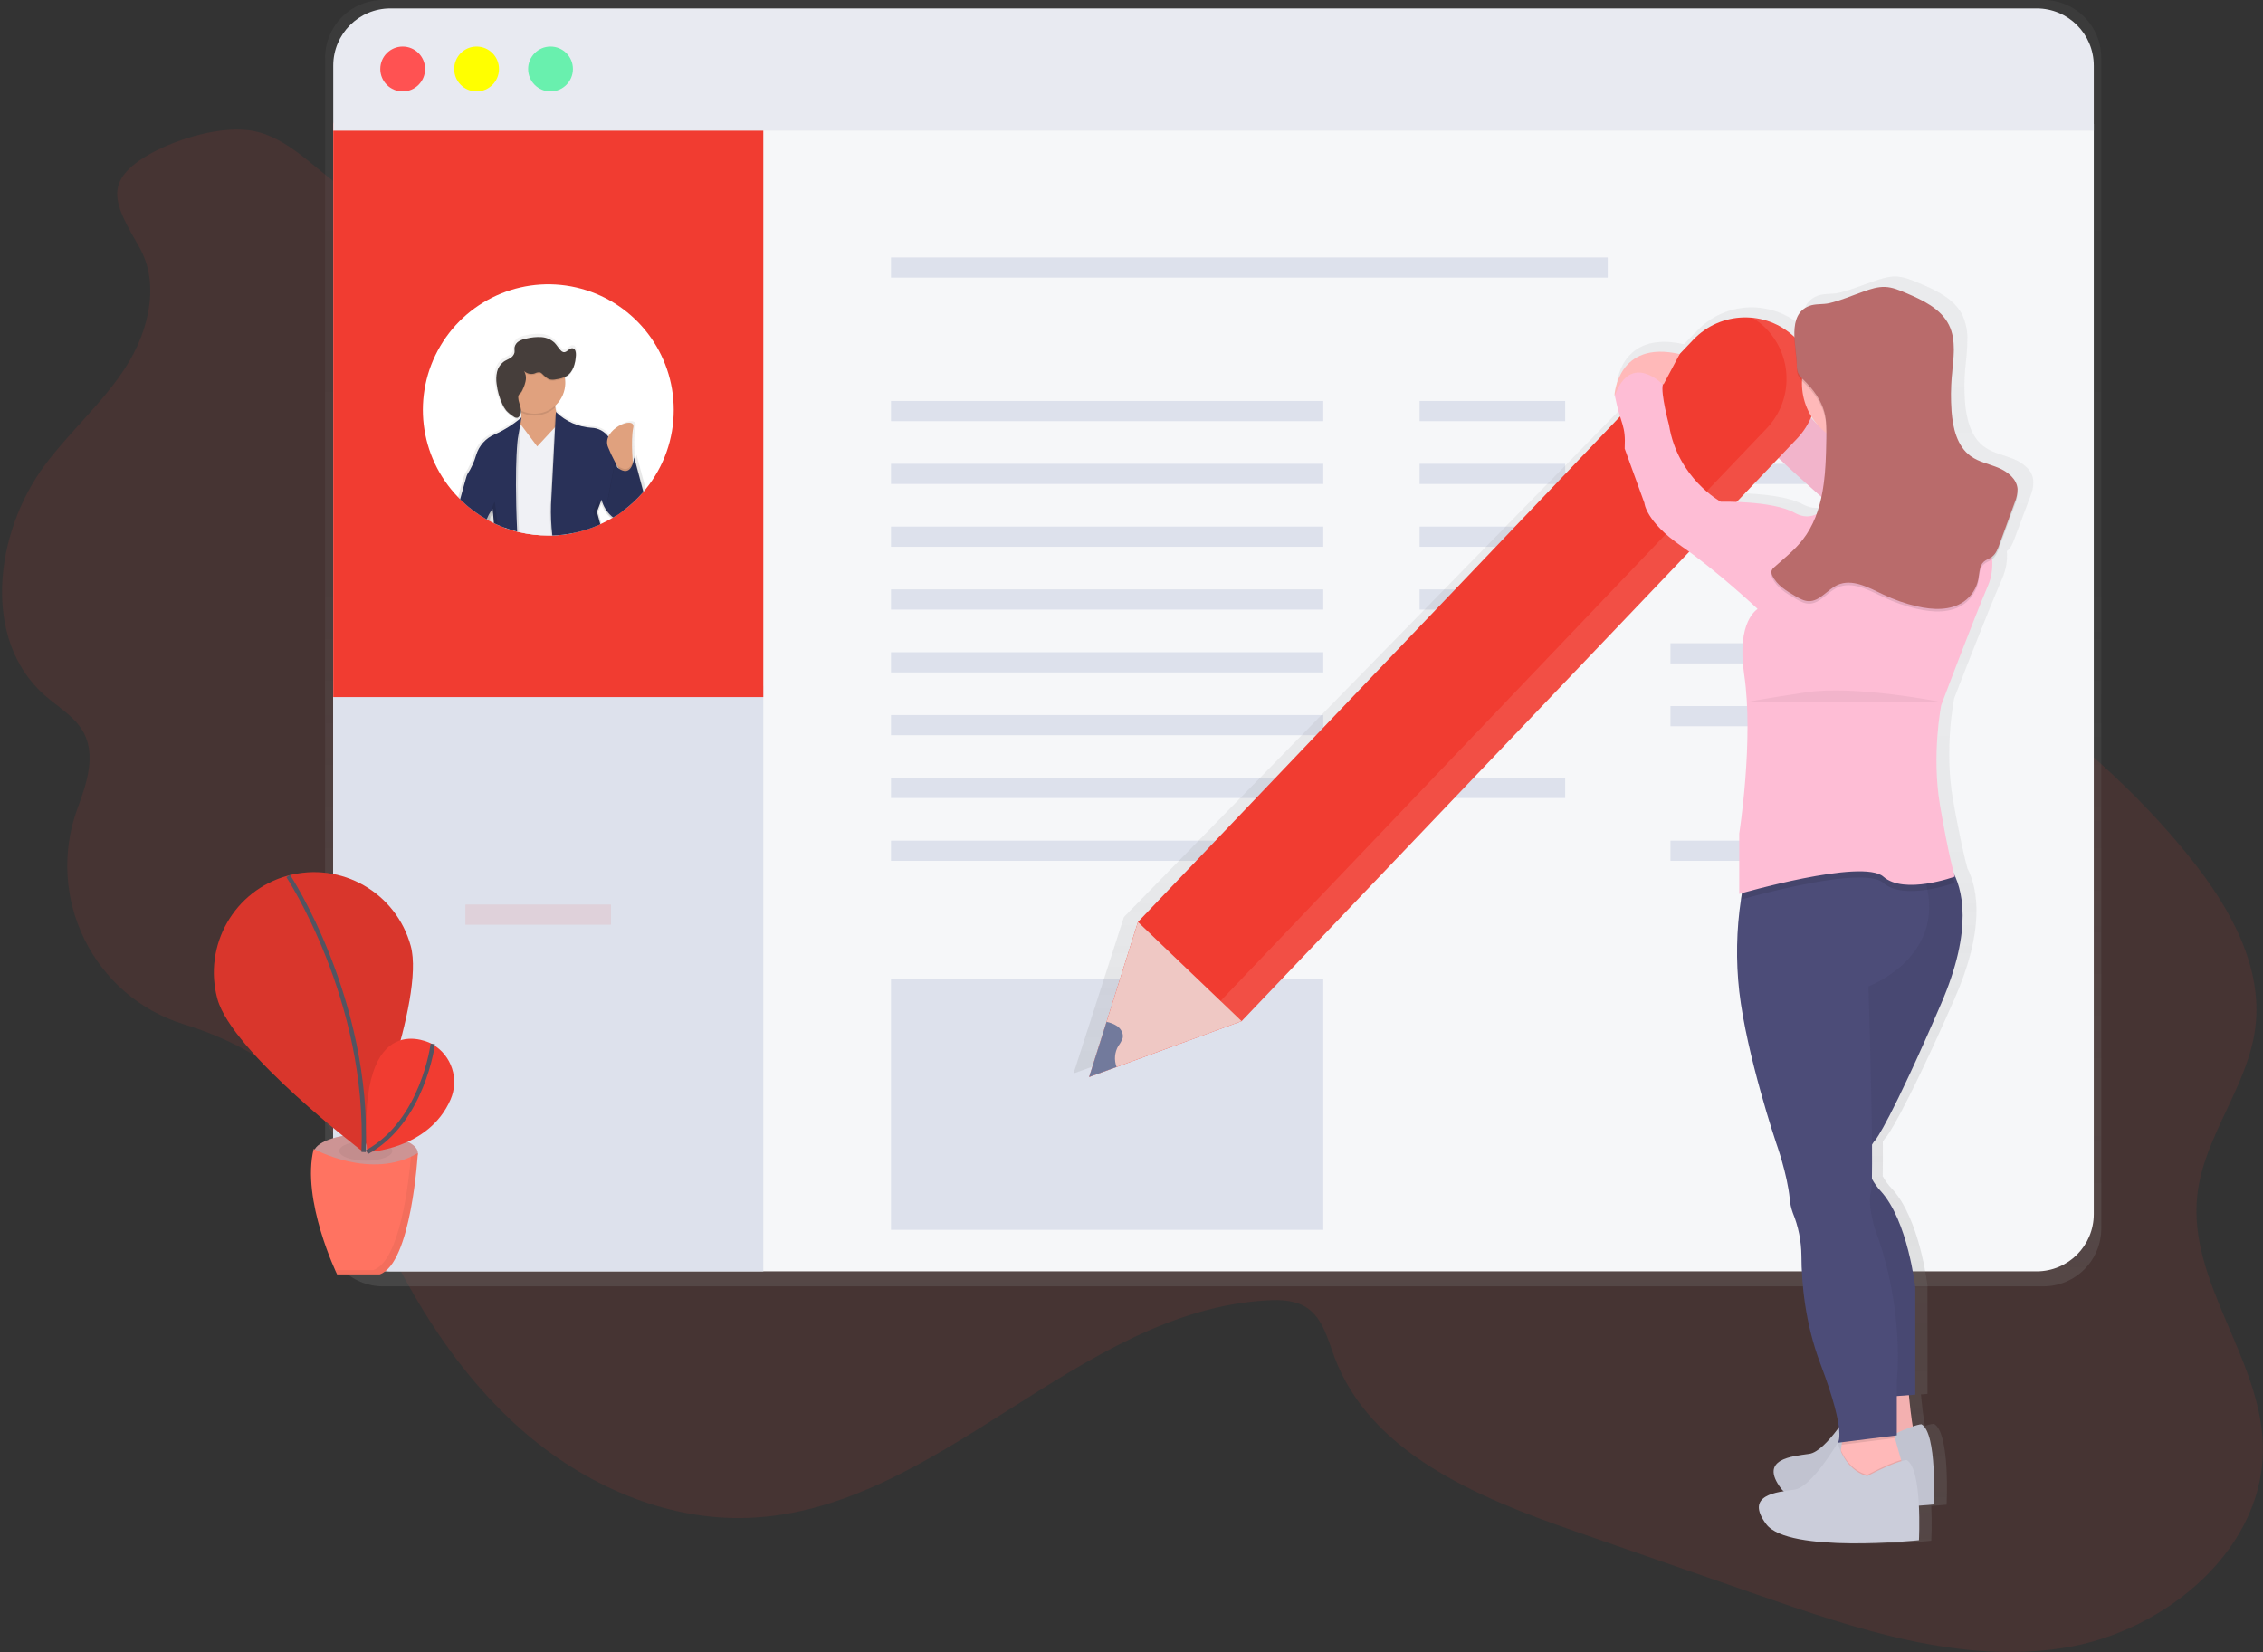 <?xml version="1.0" encoding="UTF-8"?>
<svg width="300px" height="219px" viewBox="0 0 300 219" version="1.1" xmlns="http://www.w3.org/2000/svg" xmlns:xlink="http://www.w3.org/1999/xlink">
    <rect x="0" y="0" width="300" height="219" fill="#333333" stroke="none"/>
    <!-- Generator: Sketch 61.2 (89653) - https://sketch.com -->
    <title>landing-page-graphics-feature-9</title>
    <desc>Created with Sketch.</desc>
    <defs>
        <linearGradient x1="50.001%" y1="100%" x2="50.001%" y2="1.14327069e-15%" id="linearGradient-1">
            <stop stop-color="#808080" stop-opacity="0.25" offset="0%"></stop>
            <stop stop-color="#808080" stop-opacity="0.12" offset="54%"></stop>
            <stop stop-color="#808080" stop-opacity="0.1" offset="100%"></stop>
        </linearGradient>
        <linearGradient x1="50.088%" y1="99.99%" x2="50.088%" y2="-0.033%" id="linearGradient-2">
            <stop stop-color="#808080" stop-opacity="0.25" offset="0%"></stop>
            <stop stop-color="#808080" stop-opacity="0.12" offset="54%"></stop>
            <stop stop-color="#808080" stop-opacity="0.1" offset="100%"></stop>
        </linearGradient>
        <linearGradient x1="49.953%" y1="100.017%" x2="49.953%" y2="-0.034%" id="linearGradient-3">
            <stop stop-color="#808080" stop-opacity="0.25" offset="0%"></stop>
            <stop stop-color="#808080" stop-opacity="0.12" offset="54%"></stop>
            <stop stop-color="#808080" stop-opacity="0.1" offset="100%"></stop>
        </linearGradient>
        <linearGradient x1="50%" y1="100%" x2="50%" y2="-0.003%" id="linearGradient-4">
            <stop stop-color="#808080" stop-opacity="0.25" offset="0%"></stop>
            <stop stop-color="#808080" stop-opacity="0.12" offset="54%"></stop>
            <stop stop-color="#808080" stop-opacity="0.1" offset="100%"></stop>
        </linearGradient>
    </defs>
    <g id="Page-1" stroke="none" stroke-width="1" fill="none" fill-rule="evenodd">
        <g id="Tech" transform="translate(-1419, -598)">
            <g id="landing-page-graphics-feature-9" transform="translate(1419, 598)">
                <g id="Group" opacity="0.1" transform="translate(0, 17.012)" fill="#F13C31" fill-rule="nonzero">
                    <path d="M18.458,15.741 C21.252,20.612 19.704,26.933 16.668,31.655 C13.633,36.377 9.315,40.126 5.951,44.631 C-0.737,53.62 -2.466,67.813 5.967,75.2 C7.784,76.791 10.03,78.051 11.137,80.196 C12.666,83.157 11.534,86.724 10.381,89.86 L10.285,90.118 C5.926,101.952 12.348,115.067 24.384,118.78 C31.044,120.835 37.055,124.166 41.504,129.552 C45.392,134.26 47.638,140.069 50.203,145.611 C54.838,155.624 60.822,165.197 69.09,172.487 C77.359,179.777 88.148,184.609 99.162,184.211 C124.318,183.303 142.841,156.773 167.973,155.377 C169.784,155.275 171.712,155.344 173.227,156.343 C175.364,157.753 176.019,160.521 176.918,162.928 C181.677,175.667 196.005,181.539 208.836,186 L232.945,194.391 C246.041,198.946 259.795,203.569 273.493,201.459 C287.192,199.349 300.567,188.083 299.973,174.21 C299.485,162.815 290.055,152.787 291.29,141.446 C292.145,133.61 298.005,127.028 298.986,119.205 C300.008,111.064 295.564,103.247 290.449,96.837 C275.732,78.388 254.756,66.227 234.285,54.498 C219.866,46.233 205.373,37.936 189.849,31.998 C151.581,17.399 109.521,18.027 68.753,14.043 C61.742,13.357 54.414,12.55 47.989,9.447 C43.058,7.065 39.203,1.558 33.792,0.392 C29.668,-0.497 23.57,1.339 19.97,3.345 C13.408,7.027 15.216,10.092 18.458,15.741 Z" id="Shape"></path>
                </g>
                <path d="M270.923,0 L50.734,0 C48.698,0.009 46.749,0.828 45.317,2.276 C43.884,3.725 43.085,5.685 43.096,7.724 L43.096,162.804 C43.085,164.843 43.884,166.803 45.317,168.252 C46.749,169.7 48.698,170.519 50.734,170.528 L270.923,170.528 C272.959,170.519 274.908,169.7 276.341,168.252 C277.774,166.803 278.573,164.843 278.562,162.804 L278.562,7.724 C278.573,5.685 277.774,3.725 276.341,2.276 C274.908,0.828 272.959,0.009 270.923,0 Z" id="Shape" fill="url(#linearGradient-1)" fill-rule="nonzero"></path>
                <path d="M277.567,16.43 L277.567,160.955 C277.567,165.143 274.177,168.539 269.995,168.539 L51.751,168.539 C47.568,168.539 44.178,165.143 44.178,160.955 L44.178,16.43 L277.567,16.43 Z" id="Shape" fill="#F6F7F9" fill-rule="nonzero"></path>
                <path d="M101.189,90.922 L101.189,168.536 L51.751,168.536 C47.57,168.536 44.178,165.073 44.178,160.804 L44.178,90.922 L101.189,90.922 Z" id="Shape" fill="#DDE1EC" fill-rule="nonzero"></path>
                <polygon id="Rectangle-path" fill="#DDE1EC" fill-rule="nonzero" points="118.115 34.125 213.134 34.125 213.134 36.8 118.115 36.8"></polygon>
                <rect id="Rectangle-path" fill="#DDE1EC" fill-rule="nonzero" x="118.115" y="53.156" width="57.307" height="2.675"></rect>
                <polygon id="Rectangle-path" fill="#DDE1EC" fill-rule="nonzero" points="188.192 53.156 207.493 53.156 207.493 55.831 188.192 55.831"></polygon>
                <g id="Group" opacity="0.1" transform="translate(61.644, 119.905)" fill="#F13C31" fill-rule="nonzero">
                    <polygon id="Rectangle-path" points="0.052 0.011 19.353 0.011 19.353 2.686 0.052 2.686"></polygon>
                </g>
                <polygon id="Rectangle-path" fill="#DDE1EC" fill-rule="nonzero" points="188.192 78.136 207.493 78.136 207.493 80.811 188.192 80.811"></polygon>
                <polygon id="Rectangle-path" fill="#DDE1EC" fill-rule="nonzero" points="188.192 103.115 207.493 103.115 207.493 105.791 188.192 105.791"></polygon>
                <polygon id="Rectangle-path" fill="#DDE1EC" fill-rule="nonzero" points="188.192 61.483 207.493 61.483 207.493 64.159 188.192 64.159"></polygon>
                <polygon id="Rectangle-path" fill="#DDE1EC" fill-rule="nonzero" points="221.447 61.483 240.748 61.483 240.748 64.159 221.447 64.159"></polygon>
                <polygon id="Rectangle-path" fill="#DDE1EC" fill-rule="nonzero" points="188.192 69.808 207.493 69.808 207.493 72.483 188.192 72.483"></polygon>
                <polygon id="Rectangle-path" fill="#DDE1EC" fill-rule="nonzero" points="221.447 69.808 240.748 69.808 240.748 72.483 221.447 72.483"></polygon>
                <polygon id="Rectangle-path" fill="#DDE1EC" fill-rule="nonzero" points="221.447 85.272 240.748 85.272 240.748 87.947 221.447 87.947"></polygon>
                <polygon id="Rectangle-path" fill="#DDE1EC" fill-rule="nonzero" points="221.447 93.6 240.748 93.6 240.748 96.275 221.447 96.275"></polygon>
                <polygon id="Rectangle-path" fill="#DDE1EC" fill-rule="nonzero" points="221.447 111.443 240.748 111.443 240.748 114.118 221.447 114.118"></polygon>
                <rect id="Rectangle-path" fill="#DDE1EC" fill-rule="nonzero" x="118.115" y="61.483" width="57.307" height="2.675"></rect>
                <rect id="Rectangle-path" fill="#DDE1EC" fill-rule="nonzero" x="118.115" y="69.808" width="57.307" height="2.675"></rect>
                <rect id="Rectangle-path" fill="#DDE1EC" fill-rule="nonzero" x="118.115" y="78.136" width="57.307" height="2.675"></rect>
                <rect id="Rectangle-path" fill="#DDE1EC" fill-rule="nonzero" x="118.115" y="86.463" width="57.307" height="2.675"></rect>
                <rect id="Rectangle-path" fill="#DDE1EC" fill-rule="nonzero" x="118.115" y="94.788" width="57.307" height="2.675"></rect>
                <rect id="Rectangle-path" fill="#DDE1EC" fill-rule="nonzero" x="118.115" y="103.115" width="57.307" height="2.675"></rect>
                <rect id="Rectangle-path" fill="#DDE1EC" fill-rule="nonzero" x="118.115" y="111.443" width="57.307" height="2.675"></rect>
                <polygon id="Rectangle-path" fill="#F13C31" fill-rule="nonzero" points="44.178 16.282 101.189 16.282 101.189 92.409 44.178 92.409"></polygon>
                <path d="M277.567,8.698 C277.567,4.51 274.176,1.117 269.995,1.117 L51.751,1.117 C47.568,1.117 44.178,4.512 44.178,8.701 L44.178,17.324 L277.567,17.324 L277.567,8.698 Z" id="Shape" fill="#E8EAF1" fill-rule="nonzero"></path>
                <ellipse id="Oval" fill="#FF5252" fill-rule="nonzero" cx="53.384" cy="9.145" rx="2.97" ry="2.974"></ellipse>
                <ellipse id="Oval" fill="#FFFF00" fill-rule="nonzero" cx="63.181" cy="9.145" rx="2.97" ry="2.974"></ellipse>
                <ellipse id="Oval" fill="#69F0AE" fill-rule="nonzero" cx="72.981" cy="9.145" rx="2.97" ry="2.974"></ellipse>
                <path d="M89.315,54.347 C89.32,58.161 88.012,61.86 85.611,64.82 C85.521,64.932 85.43,65.042 85.337,65.152 L85.337,65.152 C85.319,65.171 85.302,65.191 85.288,65.212 C84.437,66.198 83.474,67.081 82.419,67.844 L82.282,67.945 C82.093,68.08 81.901,68.219 81.707,68.335 L81.573,68.42 L81.285,68.598 C81.242,68.625 81.199,68.65 81.153,68.672 C81.118,68.698 81.08,68.721 81.041,68.741 C80.619,68.988 80.184,69.215 79.737,69.424 C79.688,69.451 79.633,69.473 79.581,69.498 C79.529,69.523 79.468,69.553 79.408,69.575 C79.348,69.597 79.23,69.654 79.134,69.69 C78.177,70.096 77.184,70.408 76.167,70.623 C75.198,70.831 74.212,70.951 73.222,70.983 L73.071,70.983 L72.679,70.983 C71.372,70.987 70.069,70.837 68.797,70.535 L68.559,70.478 C68,70.331 67.452,70.161 66.915,69.967 C66.589,69.847 66.266,69.715 65.951,69.575 C65.871,69.539 65.795,69.506 65.715,69.468 L65.477,69.361 L65.268,69.254 L65.268,69.254 L65.049,69.141 L64.805,69.012 L64.532,68.856 L64.488,68.831 C63.32,68.168 62.236,67.365 61.26,66.441 C61.178,66.362 61.093,66.285 61.014,66.2 C60.934,66.115 60.841,66.03 60.759,65.942 C55.537,60.556 54.559,52.337 58.371,45.873 C62.183,39.409 69.843,36.299 77.073,38.279 C84.304,40.259 89.317,46.839 89.315,54.347 L89.315,54.347 Z" id="Shape" fill="#FFFFFF" fill-rule="nonzero"></path>
                <path d="M84.384,60.279 C84.349,60.527 84.295,60.772 84.222,61.011 C84.213,61.049 84.201,61.086 84.186,61.121 C84.186,61.017 84.167,60.907 84.162,60.789 L84.162,60.789 C84.079,59.568 84.008,57.639 84.255,56.498 C84.488,55.425 82.792,55.752 81.66,56.712 L81.66,56.712 C81.33,56.982 81.061,57.32 80.871,57.702 C80.847,57.669 80.822,57.639 80.795,57.606 C80.245,56.924 79.423,56.518 78.548,56.495 C76.76,56.378 75.07,55.636 73.773,54.399 C73.718,54.177 73.677,53.957 73.644,53.735 C73.644,53.666 73.622,53.595 73.614,53.526 C74.246,52.96 74.689,52.211 74.882,51.383 C74.882,51.383 74.882,51.361 74.882,51.35 C74.95,51.052 74.985,50.746 74.986,50.44 C74.986,50.313 74.986,50.193 74.973,50.072 C74.973,50.028 74.973,49.981 74.959,49.937 C74.945,49.894 74.959,49.833 74.937,49.784 C75.006,49.753 75.073,49.718 75.137,49.68 C75.526,49.44 75.835,49.089 76.025,48.673 L76.025,48.651 C76.093,48.503 76.151,48.351 76.2,48.195 C76.333,47.749 76.41,47.288 76.427,46.823 C76.427,46.766 76.427,46.708 76.427,46.645 C76.427,46.285 76.356,45.835 76.005,45.761 C75.542,45.663 75.205,46.362 74.737,46.288 C74.595,46.254 74.467,46.176 74.37,46.066 C74.052,45.75 73.838,45.344 73.521,45.026 C73.024,44.565 72.383,44.292 71.707,44.255 C71.037,44.218 70.365,44.28 69.712,44.439 C69.352,44.499 69.004,44.618 68.682,44.79 C68.361,44.966 68.134,45.277 68.066,45.638 C68.058,45.715 68.058,45.794 68.066,45.871 C68.066,45.986 68.066,46.107 68.066,46.225 C68.062,46.276 68.056,46.326 68.047,46.376 C67.948,46.704 67.719,46.978 67.414,47.133 C67.123,47.306 66.8,47.427 66.523,47.624 C66.083,47.965 65.779,48.451 65.666,48.996 C65.594,49.301 65.562,49.614 65.57,49.926 C65.566,50.209 65.582,50.491 65.616,50.772 C65.734,51.714 65.998,52.633 66.4,53.493 C66.509,53.733 66.639,53.963 66.789,54.179 C66.789,54.179 66.789,54.179 66.789,54.179 C66.827,54.234 66.866,54.284 66.907,54.33 C67.165,54.62 67.463,54.872 67.792,55.079 L67.981,55.208 C68.11,55.319 68.283,55.364 68.449,55.329 C68.501,55.31 68.549,55.282 68.592,55.247 C68.828,55.024 68.954,54.707 68.934,54.382 L68.934,54.339 C68.936,54.354 68.936,54.37 68.934,54.385 C68.936,54.406 68.936,54.427 68.934,54.448 L68.962,54.448 C68.969,54.588 68.969,54.728 68.962,54.868 C68.965,54.925 68.965,54.982 68.962,55.038 C68.962,55.071 68.962,55.104 68.962,55.134 L68.918,55.173 L68.918,55.173 C68.827,55.249 68.663,55.384 68.436,55.562 L68.436,55.562 C67.489,56.299 66.455,56.916 65.356,57.398 C64.136,57.905 63.209,58.936 62.833,60.205 C62.562,61.125 62.159,62 61.636,62.803 C61.504,62.995 61.142,64.449 60.721,65.942 C60.803,66.033 60.89,66.118 60.975,66.2 C61.06,66.282 61.14,66.362 61.222,66.441 C62.198,67.365 63.281,68.168 64.449,68.831 L64.493,68.856 L64.767,69.012 L65.011,69.141 C65.011,68.936 64.984,68.746 64.97,68.568 C64.97,68.461 64.953,68.359 64.942,68.261 C65.005,68.156 65.06,68.063 65.112,67.986 C65.112,68.066 65.132,68.154 65.14,68.261 L65.14,68.261 C65.17,68.535 65.2,68.872 65.233,69.259 C65.233,69.382 65.242,69.51 65.26,69.643 C65.26,69.509 65.247,69.369 65.236,69.259 L65.444,69.366 L65.682,69.473 C65.759,69.512 65.836,69.545 65.918,69.58 C66.233,69.72 66.556,69.855 66.882,69.973 C67.414,70.168 67.962,70.339 68.526,70.483 L68.764,70.541 C70.038,70.846 71.343,71 72.652,70.999 L73.044,70.999 L73.195,70.999 C74.194,70.965 75.188,70.841 76.164,70.629 C77.181,70.414 78.175,70.101 79.132,69.696 C79.221,69.659 79.312,69.621 79.405,69.58 C79.466,69.556 79.521,69.531 79.578,69.504 C79.636,69.476 79.685,69.457 79.734,69.429 C79.46,68.466 79.312,67.849 79.312,67.849 L79.674,66.919 L79.718,66.806 L79.827,66.518 L79.827,66.518 C79.827,66.554 79.844,66.59 79.858,66.625 L79.858,66.625 C80.085,67.418 80.531,68.131 81.145,68.68 C81.19,68.658 81.234,68.633 81.277,68.606 L81.564,68.428 L81.699,68.343 C81.896,68.214 82.085,68.088 82.274,67.953 L82.411,67.852 C83.466,67.089 84.429,66.206 85.279,65.22 L85.329,65.16 L85.329,65.16 C85.422,65.05 85.512,64.941 85.603,64.828 L84.384,60.279 Z M81.995,61.53 C82.004,61.543 82.012,61.557 82.019,61.571 L81.997,61.552 L81.995,61.53 Z" id="Shape" fill="url(#linearGradient-2)" fill-rule="nonzero"></path>
                <path d="M82.038,61.017 L82.038,61.039 L82.058,61.058 C82.052,61.042 82.044,61.031 82.038,61.017 Z M65.282,69.248 C65.255,68.864 65.227,68.519 65.203,68.222 C65.184,68.014 65.164,67.827 65.148,67.673 C65.146,67.666 65.146,67.659 65.148,67.651 C65.148,67.613 65.148,67.577 65.148,67.542 C64.884,67.945 64.667,68.378 64.501,68.831 L64.545,68.856 L64.819,69.012 L65.063,69.141 L65.282,69.254 C65.282,69.376 65.291,69.504 65.31,69.638 C65.296,69.506 65.29,69.38 65.282,69.257 L65.282,69.248 Z M68.929,53.562 L68.929,53.562 L68.929,53.562 L68.942,53.587 L68.942,53.587 C68.943,53.593 68.943,53.6 68.942,53.606 C68.94,53.593 68.935,53.581 68.929,53.57 L68.929,53.562 Z" id="Shape" fill="url(#linearGradient-3)" fill-rule="nonzero"></path>
                <path d="M73.699,50.761 C73.699,50.761 72.71,55.211 75.427,57.562 C78.145,59.914 69.008,61.755 67.397,59.788 C65.786,57.82 68.515,56.816 68.515,56.816 C68.515,56.816 69.885,55.702 68.515,52.366 L73.699,50.761 Z" id="Shape" fill="#E0A17E" fill-rule="nonzero"></path>
                <path d="M76.164,70.629 C75.195,70.836 74.21,70.957 73.219,70.988 L73.068,70.988 L72.677,70.988 C71.37,70.99 70.068,70.839 68.797,70.535 L68.559,70.478 C68,70.331 67.452,70.161 66.915,69.967 L66.641,65.852 L67.83,60.153 L68.529,56.794 L68.726,55.856 L68.926,56.13 L68.97,56.191 L69.025,56.262 L71.216,59.184 L73.46,56.764 L73.575,56.638 L74.192,55.971 L74.425,55.721 L74.534,56.569 L74.929,59.618 L75.66,65.24 L76.164,70.629 Z" id="Shape" fill="#F0F1F5" fill-rule="nonzero"></path>
                <path d="M82.279,67.945 C82.09,68.08 81.899,68.219 81.704,68.335 L81.57,68.42 L81.282,68.598 C81.24,68.625 81.196,68.65 81.151,68.672 C81.115,68.698 81.077,68.721 81.038,68.741 C80.435,68.225 79.981,67.556 79.726,66.804 C79.694,66.708 79.666,66.611 79.644,66.513 C79.643,66.497 79.643,66.482 79.644,66.466 L79.488,66.878 L79.008,68.066 C79.008,68.066 79.151,68.647 79.405,69.569 C79.316,69.611 79.225,69.65 79.132,69.685 C78.175,70.09 77.181,70.403 76.164,70.618 C75.195,70.825 74.21,70.946 73.219,70.977 L73.068,70.977 C72.93,69.702 72.881,68.418 72.923,67.136 L73.285,60.229 L73.468,56.745 L73.57,54.824 C73.57,54.824 73.605,54.863 73.674,54.926 C73.742,54.989 73.789,55.035 73.871,55.11 L73.871,55.11 C75.094,56.18 76.634,56.817 78.255,56.923 C79.162,56.949 80.005,57.398 80.534,58.136 C81.029,58.841 81.348,59.655 81.463,60.509 L81.545,61.264 C81.545,61.264 81.545,61.264 81.545,61.264 L81.567,61.478 L81.597,61.752 L82.279,67.945 Z" id="Shape" fill="#000000" fill-rule="nonzero" opacity="0.1"></path>
                <path d="M82.416,67.846 L82.279,67.948 C82.09,68.082 81.899,68.222 81.704,68.337 L81.57,68.422 L81.282,68.601 C80.638,68.082 80.147,67.397 79.863,66.62 L79.863,66.62 C79.85,66.588 79.839,66.555 79.83,66.521 C79.8,66.425 79.773,66.323 79.751,66.225 L79.638,66.518 L79.485,66.916 L79.134,67.833 C79.134,67.833 79.296,68.491 79.581,69.506 C79.523,69.534 79.468,69.561 79.408,69.583 C79.348,69.605 79.23,69.663 79.134,69.698 C78.177,70.104 77.184,70.416 76.167,70.631 C75.198,70.839 74.212,70.959 73.222,70.991 C73.062,69.632 73.004,68.264 73.049,66.897 L73.4,60.205 L73.586,56.638 L73.677,54.956 L73.693,54.607 C73.708,54.624 73.723,54.639 73.74,54.654 C75.002,55.867 76.651,56.595 78.397,56.709 C79.291,56.735 80.124,57.171 80.655,57.892 C81.164,58.603 81.491,59.428 81.608,60.295 L81.753,61.648 L81.753,61.667 L81.753,61.667 L81.784,61.942 L82.416,67.846 Z" id="Shape" fill="#293158" fill-rule="nonzero"></path>
                <path d="M69.096,55.444 L69.096,55.612 L69.052,56.248 L68.899,58.427 C68.899,58.427 68.808,59.055 68.742,60.471 C68.647,62.337 68.589,65.569 68.811,70.541 L68.573,70.483 C68.014,70.337 67.466,70.167 66.929,69.973 C66.603,69.852 66.279,69.72 65.964,69.58 C65.885,69.545 65.808,69.512 65.729,69.473 C65.649,68.376 65.553,67.704 65.553,67.704 C65.553,67.704 65.479,67.797 65.367,67.978 C65.321,68.052 65.263,68.143 65.203,68.252 L65.189,68.277 L65.189,68.277 C65.136,68.369 65.079,68.473 65.019,68.59 C64.951,68.727 64.882,68.864 64.816,69.037 L64.542,68.881 L64.499,68.856 C63.331,68.192 62.247,67.39 61.271,66.466 C61.712,64.91 62.093,63.346 62.23,63.146 C62.741,62.36 63.133,61.503 63.395,60.603 C63.764,59.364 64.669,58.357 65.86,57.859 C67.089,57.282 68.189,56.46 69.09,55.444 L69.096,55.444 Z" id="Shape" fill="#000000" fill-rule="nonzero" opacity="0.1"></path>
                <path d="M69.099,55.367 C68.038,56.267 66.857,57.012 65.589,57.582 C64.398,58.08 63.493,59.087 63.123,60.326 C62.862,61.226 62.47,62.083 61.959,62.869 C61.825,63.069 61.441,64.636 61,66.195 C61.079,66.277 61.164,66.356 61.247,66.436 C62.222,67.36 63.306,68.162 64.474,68.826 L64.518,68.851 C64.678,68.443 64.88,68.053 65.121,67.687 L65.134,67.665 C65.23,67.523 65.29,67.446 65.29,67.446 C65.29,67.446 65.315,67.627 65.351,67.953 C65.386,68.28 65.433,68.776 65.477,69.353 L65.715,69.46 C65.792,69.498 65.868,69.531 65.951,69.567 C66.266,69.707 66.589,69.841 66.915,69.959 C67.447,70.155 67.995,70.325 68.559,70.469 C68.334,65.547 68.384,62.304 68.474,60.391 C68.545,58.849 68.641,58.166 68.641,58.166 L68.989,56.163 L69.088,55.598 L69.134,55.324 L69.099,55.367 Z" id="Shape" fill="#293158" fill-rule="nonzero"></path>
                <path d="M70.86,55.09 C70.244,55.091 69.636,54.951 69.082,54.681 C68.986,53.97 68.796,53.276 68.515,52.615 L73.699,51.01 C73.51,52.005 73.474,53.023 73.592,54.028 C72.845,54.711 71.871,55.089 70.86,55.09 L70.86,55.09 Z" id="Shape" fill="#000000" fill-rule="nonzero" opacity="0.1"></path>
                <ellipse id="Oval" fill="#E0A17E" fill-rule="nonzero" cx="70.86" cy="50.763" rx="4.074" ry="4.08"></ellipse>
                <g id="Group" opacity="0.1" transform="translate(78.63, 66.126)" fill="#000000" fill-rule="nonzero">
                    <path d="M0.51,3.57 C0.189,2.442 0.011,1.701 0.011,1.701 L0.627,0.093 C0.676,0.319 0.746,0.54 0.838,0.752 L0.852,0.787 L0.501,1.704 C0.501,1.704 0.663,2.362 0.948,3.378 C0.89,3.405 0.836,3.433 0.775,3.454 C0.715,3.476 0.597,3.534 0.51,3.57 Z" id="Shape"></path>
                </g>
                <path d="M83.948,62.013 C83.948,62.013 83.578,58.427 83.948,56.695 C84.318,54.964 79.627,56.942 80.614,59.291 C81.141,60.593 81.803,61.836 82.589,63.001 L83.948,62.013 Z" id="Shape" fill="#E0A17E" fill-rule="nonzero"></path>
                <path d="M85.285,65.212 C84.434,66.198 83.472,67.081 82.416,67.844 L82.279,67.945 C82.09,68.08 81.899,68.219 81.704,68.335 C81.262,67.81 80.868,67.247 80.526,66.653 L80.49,66.59 L81.479,61.396 L81.584,61.503 C81.627,61.544 81.685,61.599 81.753,61.654 L81.753,61.654 L81.767,61.654 C82.279,62.093 83.362,62.751 83.882,61.22 C83.97,60.952 84.033,60.676 84.071,60.397 L84.173,60.775 L84.173,60.775 L84.233,60.998 L85.329,65.138 L85.329,65.138 L85.285,65.212 Z" id="Shape" fill="#000000" fill-rule="nonzero" opacity="0.1"></path>
                <path d="M85.285,65.212 C84.434,66.198 83.472,67.081 82.416,67.844 L82.279,67.945 C82.09,68.08 81.899,68.219 81.704,68.335 L81.57,68.42 C81.168,67.921 80.807,67.391 80.49,66.834 L80.526,66.65 L81.479,61.64 C81.479,61.64 81.529,61.697 81.614,61.777 L81.784,61.928 C81.855,61.988 81.937,62.054 82.027,62.114 C82.595,62.504 83.458,62.798 83.896,61.429 C83.977,61.174 84.035,60.914 84.071,60.649 L84.197,61.116 L85.285,65.212 Z" id="Shape" fill="#293158" fill-rule="nonzero"></path>
                <path d="M85.285,65.212 C84.434,66.198 83.472,67.081 82.416,67.844 L82.279,67.945 C82.09,68.08 81.899,68.219 81.704,68.335 L81.57,68.42 C81.168,67.921 80.807,67.391 80.49,66.834 L80.526,66.65 L81.479,61.64 C81.479,61.64 81.529,61.697 81.614,61.777 L81.784,61.928 C81.855,61.988 81.937,62.054 82.027,62.114 C82.595,62.504 83.458,62.798 83.896,61.429 C83.977,61.174 84.035,60.914 84.071,60.649 L84.197,61.116 L85.285,65.212 Z" id="Shape" fill="#000000" fill-rule="nonzero" opacity="0.02"></path>
                <path d="M65.148,67.676 L65.134,67.698 C65.134,67.684 65.134,67.668 65.134,67.657 C65.307,67.056 65.463,66.65 65.603,66.529 C65.603,66.529 65.786,67.75 65.951,69.58 C65.871,69.545 65.795,69.512 65.715,69.473 L65.477,69.366 C65.436,68.776 65.392,68.296 65.351,67.967 C65.31,67.638 65.29,67.459 65.29,67.459 C65.29,67.459 65.244,67.534 65.148,67.676 Z" id="Shape" fill="#000000" fill-rule="nonzero" opacity="0.1"></path>
                <path d="M70.91,49.638 C71.123,49.521 71.368,49.477 71.608,49.512 C71.712,49.556 71.805,49.621 71.882,49.704 C72.203,50.009 72.521,50.363 72.953,50.456 C73.221,50.497 73.493,50.485 73.756,50.42 C74.217,50.367 74.665,50.23 75.077,50.017 C75.995,49.468 76.288,48.28 76.345,47.213 C76.364,46.853 76.29,46.39 75.937,46.313 C75.488,46.217 75.159,46.9 74.704,46.826 C74.566,46.792 74.441,46.717 74.348,46.609 C74.038,46.299 73.827,45.901 73.526,45.588 C73.044,45.138 72.42,44.87 71.762,44.831 C71.109,44.796 70.454,44.858 69.819,45.015 C69.469,45.073 69.131,45.189 68.819,45.358 C68.506,45.529 68.286,45.831 68.216,46.181 C68.186,46.42 68.249,46.667 68.203,46.903 C68.11,47.225 67.887,47.494 67.589,47.646 C67.315,47.816 66.992,47.921 66.723,48.129 C66.297,48.461 66.001,48.934 65.888,49.463 C65.778,49.989 65.763,50.531 65.844,51.062 C65.956,51.986 66.213,52.886 66.605,53.729 C66.735,54.024 66.902,54.3 67.101,54.553 C67.394,54.873 67.731,55.15 68.101,55.376 C68.237,55.499 68.421,55.555 68.603,55.527 C68.654,55.508 68.701,55.48 68.742,55.444 C69.093,55.151 69.126,54.621 69.016,54.174 C68.907,53.727 68.721,53.301 68.699,52.846 C68.685,52.718 68.709,52.589 68.77,52.475 C68.843,52.384 68.926,52.3 69.016,52.226 C69.135,52.089 69.228,51.932 69.29,51.762 C69.5,51.342 69.643,50.892 69.715,50.429 C69.755,50.047 69.671,49.662 69.477,49.331 C69.86,49.692 70.412,49.811 70.91,49.638 L70.91,49.638 Z" id="Shape" fill="#000000" fill-rule="nonzero" opacity="0.1"></path>
                <path d="M70.91,49.496 C71.123,49.379 71.368,49.334 71.608,49.369 C71.712,49.413 71.805,49.479 71.882,49.562 C72.203,49.866 72.521,50.22 72.953,50.313 C73.221,50.354 73.493,50.342 73.756,50.278 C74.217,50.224 74.665,50.088 75.077,49.874 C75.995,49.326 76.288,48.137 76.345,47.07 C76.364,46.711 76.29,46.247 75.937,46.17 C75.488,46.074 75.159,46.757 74.704,46.683 C74.566,46.65 74.441,46.574 74.348,46.466 C74.038,46.156 73.827,45.759 73.526,45.446 C73.044,44.995 72.42,44.727 71.762,44.689 C71.109,44.653 70.454,44.715 69.819,44.872 C69.469,44.93 69.131,45.046 68.819,45.215 C68.506,45.387 68.286,45.688 68.216,46.038 C68.186,46.277 68.249,46.524 68.203,46.76 C68.11,47.082 67.887,47.351 67.589,47.504 C67.315,47.674 66.992,47.778 66.723,47.987 C66.297,48.319 66.001,48.791 65.888,49.32 C65.778,49.846 65.763,50.388 65.844,50.92 C65.956,51.843 66.213,52.743 66.605,53.587 C66.735,53.881 66.902,54.158 67.101,54.41 C67.394,54.73 67.731,55.007 68.101,55.233 C68.237,55.356 68.421,55.412 68.603,55.384 C68.654,55.365 68.701,55.338 68.742,55.302 C69.093,55.008 69.126,54.478 69.016,54.031 C68.907,53.584 68.721,53.159 68.699,52.703 C68.685,52.575 68.709,52.446 68.77,52.333 C68.843,52.241 68.926,52.157 69.016,52.083 C69.135,51.946 69.228,51.789 69.29,51.619 C69.5,51.2 69.643,50.75 69.715,50.286 C69.755,49.904 69.671,49.519 69.477,49.188 C69.86,49.549 70.412,49.668 70.91,49.496 L70.91,49.496 Z" id="Shape" fill="#463E3B" fill-rule="nonzero"></path>
                <ellipse id="Oval" fill="#CD9494" fill-rule="nonzero" cx="48.493" cy="152.858" rx="6.901" ry="2.538"></ellipse>
                <ellipse id="Oval" fill="#000000" fill-rule="nonzero" opacity="0.05" cx="48.493" cy="152.575" rx="3.521" ry="1.295"></ellipse>
                <path d="M41.589,152.301 C41.589,152.301 49.195,156.532 55.392,152.866 C55.392,152.866 54.548,167.537 50.321,168.948 L44.69,168.948 C44.69,168.948 39.901,159.062 41.589,152.301 Z" id="Shape" fill="#FF7361" fill-rule="nonzero"></path>
                <path d="M54.452,125.412 C56.389,132.499 48.132,152.688 48.132,152.688 C48.132,152.688 30.764,139.517 28.827,132.433 C26.891,125.346 31.058,118.03 38.134,116.091 C45.21,114.152 52.516,118.325 54.452,125.412 L54.452,125.412 Z" id="Shape" fill="#F13C31" fill-rule="nonzero"></path>
                <path d="M54.452,125.412 C56.389,132.499 48.132,152.688 48.132,152.688 C48.132,152.688 30.764,139.517 28.827,132.433 C26.891,125.346 31.058,118.03 38.134,116.091 C45.21,114.152 52.516,118.325 54.452,125.412 L54.452,125.412 Z" id="Shape" fill="#000000" fill-rule="nonzero" opacity="0.1"></path>
                <path d="M38.205,116.129 C38.205,116.129 49.016,132.474 48.203,152.723" id="Shape" stroke="#535461" stroke-width="0.577"></path>
                <path d="M57.211,138.362 C57.211,138.362 47.397,133.02 48.649,152.737 C48.649,152.737 56.827,152.444 59.729,145.762 C60.902,143.073 59.883,139.93 57.356,138.445 L57.211,138.362 Z" id="Shape" fill="#F13C31" fill-rule="nonzero"></path>
                <path d="M57.373,138.395 C57.373,138.395 56.107,148.63 48.649,152.737" id="Shape" stroke="#535461" stroke-width="0.577"></path>
                <path d="M54.471,153.335 C54.197,156.71 53.016,167.192 49.479,168.374 L44.43,168.374 C44.592,168.734 44.69,168.939 44.69,168.939 L50.326,168.939 C54.548,167.526 55.395,152.85 55.395,152.85 C55.095,153.027 54.787,153.189 54.471,153.335 L54.471,153.335 Z" id="Shape" fill="#000000" fill-rule="nonzero" opacity="0.05"></path>
                <polygon id="Rectangle-path" fill="#DDE1EC" fill-rule="nonzero" points="118.115 129.73 175.422 129.73 175.422 163.037 118.115 163.037"></polygon>
                <path d="M269.542,63.988 C269.55,63.881 269.55,63.773 269.542,63.665 C269.444,62.326 268.173,61.357 266.912,60.841 C265.652,60.326 264.244,60.073 263.129,59.291 C261.244,57.969 260.663,55.496 260.493,53.235 C260.441,52.533 260.419,51.831 260.416,51.125 C260.414,50.42 260.46,49.641 260.526,48.9 C260.636,47.671 260.816,46.398 260.8,45.166 C260.864,43.99 260.638,42.817 260.142,41.75 C259.025,39.538 256.515,38.408 254.192,37.445 C253.299,37.074 252.384,36.699 251.414,36.657 C250.389,36.613 249.392,36.945 248.422,37.275 C246.882,37.796 245.321,38.474 243.729,38.828 C242.836,39.025 241.858,38.877 240.989,39.193 C239.285,39.818 238.921,41.352 238.948,43.034 C238.948,43.141 238.948,43.245 238.948,43.352 C238.778,43.196 238.603,43.048 238.425,42.905 L238.321,42.823 C238.138,42.675 237.943,42.535 237.737,42.403 L237.638,42.34 C237.22,42.068 236.781,41.829 236.326,41.624 L236.258,41.593 C236.029,41.493 235.797,41.401 235.562,41.319 L235.518,41.303 C235.03,41.132 234.53,41 234.022,40.908 L234.022,40.908 C230.771,40.304 227.434,41.355 225.112,43.712 L223.23,45.632 L223.23,45.632 C214.674,43.712 214.29,51.156 214.29,51.156 L214.353,51.142 L214.332,51.194 C214.526,52.136 214.772,53.067 215.068,53.982 L148.995,121.57 L142.315,142.302 L146.066,140.963 L163.2,134.834 L224.553,72.066 C229.145,75.334 233.918,79.713 233.918,79.713 C233.918,79.713 230.959,81.28 232.055,88.458 C233.395,97.238 231.381,109.736 231.381,109.736 L231.381,117.819 L231.759,117.715 C231.712,117.99 231.663,118.264 231.616,118.579 C230.992,122.641 230.913,126.767 231.381,130.85 C232.395,139.427 236.444,151.138 236.444,151.138 C236.444,151.138 237.962,155.253 238.301,158.56 C238.355,159.213 238.501,159.855 238.734,160.466 C239.496,162.28 239.898,164.225 239.918,166.193 C239.918,169.782 240.386,175.168 242.521,180.664 C244.233,185.076 244.866,187.66 245.055,189.17 C243.841,190.777 242.255,192.531 241.003,192.706 C238.641,193.036 234.082,193.365 237.121,197.324 C237.227,197.46 237.345,197.586 237.474,197.7 C235.167,198.073 232.63,198.896 235.096,202.107 C238.134,206.066 256.025,204.252 256.025,204.252 C256.025,204.252 256.14,202.057 256.025,199.637 C257.279,199.549 258.055,199.47 258.055,199.47 C258.055,199.47 258.562,189.902 256.367,188.747 C255.962,188.791 255.564,188.889 255.184,189.038 C254.948,187.715 254.767,186.072 254.655,184.854 L255.523,184.788 L255.523,170.438 C255.523,170.438 254.51,161.531 250.797,157.572 C250.324,157.077 249.916,156.524 249.584,155.925 C249.611,154.781 249.614,153.182 249.6,151.335 C249.748,151.085 249.923,150.853 250.123,150.644 C250.123,150.644 252.148,148.174 259.068,132.499 C263.151,123.255 262.241,117.918 260.808,115.092 C260.534,114.088 259.822,111.221 258.89,105.941 C257.71,99.178 259.06,92.579 259.06,92.579 C259.06,92.579 263.444,81.198 265.474,76.58 C265.944,75.468 266.14,74.258 266.044,73.054 C266.573,72.667 266.827,72.022 267.055,71.408 L269.134,65.852 C269.359,65.251 269.589,64.625 269.54,63.986 L269.542,63.988 Z M241.301,53.985 C241.527,54.338 241.779,54.673 242.055,54.989 L242.055,54.989 C242.055,54.989 241.745,54.665 241.233,54.144 C241.258,54.092 241.279,54.037 241.301,53.985 Z M231.077,65.391 L236.8,59.535 C238.778,61.346 240.896,63.196 242.666,64.718 C242.497,65.499 242.274,66.266 241.997,67.015 C241.23,67.396 240.216,67.52 238.984,66.848 C237.03,65.791 233.425,65.478 231.077,65.391 Z" id="Shape" fill="url(#linearGradient-4)" fill-rule="nonzero"></path>
                <path d="M226.471,43.783 C226.471,43.783 222.227,46.236 223.534,49.682 C223.534,49.682 227.942,50.991 229.737,54.262 C231.532,57.532 245.411,69.303 245.411,69.303 L255.532,64.224 C255.532,64.224 252.011,59.516 240.874,56.229 C240.874,56.229 234.299,49.18 232.022,47.874 C229.745,46.568 226.471,43.783 226.471,43.783 Z" id="Shape" fill="#FEBDD5" fill-rule="nonzero"></path>
                <path d="M226.471,43.783 C226.471,43.783 222.227,46.236 223.534,49.682 C223.534,49.682 227.942,50.991 229.737,54.262 C231.532,57.532 245.411,69.303 245.411,69.303 L255.532,64.224 C255.532,64.224 252.011,59.516 240.874,56.229 C240.874,56.229 234.299,49.18 232.022,47.874 C229.745,46.568 226.471,43.783 226.471,43.783 Z" id="Shape" fill="#000000" fill-rule="nonzero" opacity="0.05"></path>
                <path d="M150.855,122.22 L224.493,45.018 C228.117,41.224 234.125,41.086 237.918,44.71 L237.918,44.71 C241.706,48.34 241.844,54.356 238.225,58.155 L164.597,135.369 L144.395,142.777 L150.855,122.22 Z" id="Shape" fill="#F13C31" fill-rule="nonzero"></path>
                <path d="M233.904,43.341 L233.904,43.341 C237.693,46.971 237.83,52.987 234.211,56.786 L160.575,133.989 L145.408,139.545 L144.384,142.772 L164.586,135.363 L238.233,58.188 C241.852,54.389 241.714,48.373 237.926,44.743 L237.926,44.743 C236.409,43.288 234.451,42.379 232.362,42.161 C232.915,42.501 233.431,42.897 233.904,43.341 Z" id="Shape" fill="#FFFFFF" fill-rule="nonzero" opacity="0.1"></path>
                <polygon id="Shape" fill="#EFC8C4" fill-rule="nonzero" points="150.855 122.223 164.597 135.369 148.022 141.444 144.395 142.772 146.693 135.465"></polygon>
                <path d="M146.693,135.462 C147.196,135.56 147.676,135.753 148.107,136.03 C148.605,136.39 148.967,137.012 148.83,137.611 C148.695,137.983 148.503,138.332 148.26,138.645 C147.759,139.493 147.671,140.523 148.022,141.444 L144.384,142.772 L146.693,135.462 Z" id="Shape" fill="#727A9C" fill-rule="nonzero"></path>
                <path d="M252.921,183.251 C252.921,183.251 253.411,190.445 254.227,191.263 C255.044,192.081 246.879,192.572 246.879,192.572 L248.022,183.243 L252.921,183.251 Z" id="Shape" fill="#FFB9B9" fill-rule="nonzero"></path>
                <path d="M252.921,183.251 C252.921,183.251 253.411,190.445 254.227,191.263 C255.044,192.081 246.879,192.572 246.879,192.572 L248.022,183.243 L252.921,183.251 Z" id="Shape" fill="#000000" fill-rule="nonzero" opacity="0.05"></path>
                <path d="M254.715,188.81 C254.715,188.81 253.573,188.81 249.49,190.937 C249.49,190.937 246.715,190.445 245.573,186.522 C245.573,186.522 242.145,192.407 239.858,192.734 C237.57,193.06 233.164,193.387 236.101,197.313 C239.038,201.24 256.345,199.44 256.345,199.44 C256.345,199.44 256.838,189.954 254.715,188.81 Z" id="Shape" fill="#CBCDDA" fill-rule="nonzero"></path>
                <path d="M254.715,188.81 C254.715,188.81 253.573,188.81 249.49,190.937 C249.49,190.937 246.715,190.445 245.573,186.522 C245.573,186.522 242.145,192.407 239.858,192.734 C237.57,193.06 233.164,193.387 236.101,197.313 C239.038,201.24 256.345,199.44 256.345,199.44 C256.345,199.44 256.838,189.954 254.715,188.81 Z" id="Shape" fill="#000000" fill-rule="nonzero" opacity="0.05"></path>
                <path d="M252.266,194.369 L251.123,197.475 L243.614,195.349 L244.041,192.265 L244.145,191.521 L244.419,189.463 C244.419,189.463 250.786,187.817 250.786,188.64 C250.873,189.314 251.013,189.98 251.205,190.632 C251.479,191.636 251.795,192.783 252.027,193.538 C252.17,194.043 252.266,194.369 252.266,194.369 Z" id="Shape" fill="#FFB9B9" fill-rule="nonzero"></path>
                <path d="M248.17,151.727 C247.655,152.6 247.074,154.235 248.156,156.277 C248.476,156.868 248.87,157.415 249.329,157.907 C252.921,161.83 253.901,170.66 253.901,170.66 L253.901,184.884 L251.452,185.073 L247.534,185.375 L241.644,161.18 C241.644,161.18 238.216,143.521 239.849,140.415 C241.482,137.309 242.951,117.852 242.951,117.852 L244.307,116.447 L247.523,113.111 L256.838,113.111 C257.583,113.646 258.201,114.338 258.649,115.139 C260.211,117.729 261.614,123.115 257.329,133.059 C250.636,148.591 248.677,151.044 248.677,151.044 C248.483,151.252 248.312,151.481 248.17,151.727 Z" id="Shape" fill="#4C4C78" fill-rule="nonzero"></path>
                <path d="M248.17,151.727 C247.655,152.6 247.074,154.235 248.156,156.277 C248.476,156.868 248.87,157.415 249.329,157.907 C252.921,161.83 253.901,170.66 253.901,170.66 L253.901,184.884 L251.452,185.073 L247.534,185.375 L241.644,161.18 C241.644,161.18 238.216,143.521 239.849,140.415 C241.482,137.309 242.951,117.852 242.951,117.852 L244.307,116.447 L247.523,113.111 L256.838,113.111 C257.583,113.646 258.201,114.338 258.649,115.139 C260.211,117.729 261.614,123.115 257.329,133.059 C250.636,148.591 248.677,151.044 248.677,151.044 C248.483,151.252 248.312,151.481 248.17,151.727 Z" id="Shape" fill="#000000" fill-rule="nonzero" opacity="0.05"></path>
                <path d="M251.216,190.637 L244.145,191.521 L244.419,189.463 C244.419,189.463 250.786,187.817 250.786,188.64 C250.876,189.316 251.02,189.984 251.216,190.637 Z" id="Shape" fill="#000000" fill-rule="nonzero" opacity="0.1"></path>
                <path d="M247.696,130.767 C247.696,130.767 248.101,143.639 248.17,151.727 C248.184,153.558 248.17,155.143 248.156,156.277 C248.166,156.878 248.122,157.478 248.025,158.071 C247.534,159.542 248.515,162.812 248.515,162.812 C252.597,173.604 251.455,183.087 251.455,183.087 L251.455,190.281 L243.614,191.263 C243.614,191.263 244.921,190.281 241.329,180.798 C239.266,175.349 238.819,170.012 238.811,166.453 C238.792,164.506 238.403,162.581 237.666,160.779 C237.444,160.17 237.307,159.533 237.26,158.886 C236.934,155.615 235.466,151.527 235.466,151.527 C235.466,151.527 231.548,139.918 230.567,131.415 C230.115,127.368 230.191,123.279 230.795,119.252 C230.939,118.228 231.136,117.212 231.384,116.209 C231.384,116.209 247.342,106.15 253.37,113.103 C253.953,113.782 254.416,114.556 254.74,115.391 C255.071,116.216 255.328,117.068 255.51,117.937 C257.362,127.173 247.696,130.767 247.696,130.767 Z" id="Shape" fill="#4C4C78" fill-rule="nonzero"></path>
                <ellipse id="Oval" fill="#FFB9B9" fill-rule="nonzero" cx="247.205" cy="50.815" rx="8.326" ry="8.338"></ellipse>
                <path d="M242.636,56.045 C242.636,56.045 246.063,65.692 242.636,70.76 C239.208,75.828 253.573,74.193 253.573,74.193 L259.123,67.49 C259.123,67.49 252.592,67.49 252.274,56.045 C251.956,44.601 242.636,56.045 242.636,56.045 Z" id="Shape" fill="#FFB9B9" fill-rule="nonzero"></path>
                <path d="M259.123,117.032 C257.94,117.442 256.722,117.748 255.485,117.946 C253.452,118.258 251.055,118.272 249.652,117.032 C248.83,116.297 246.773,116.209 244.312,116.442 C239.132,116.939 232.118,118.876 230.775,119.257 C230.92,118.233 231.116,117.218 231.364,116.214 C231.364,116.214 247.323,106.155 253.351,113.108 L256.833,113.108 C257.577,113.643 258.196,114.335 258.644,115.136 C258.948,116.437 259.123,117.032 259.123,117.032 Z" id="Shape" fill="#000000" fill-rule="nonzero" opacity="0.1"></path>
                <path d="M252.266,194.369 L251.123,197.475 L243.614,195.349 L244.041,192.265 C245.332,195.124 247.532,195.51 247.532,195.51 C249.904,194.276 251.285,193.757 252.025,193.54 C252.17,194.043 252.266,194.369 252.266,194.369 Z" id="Shape" fill="#000000" fill-rule="nonzero" opacity="0.1"></path>
                <path d="M252.756,193.551 C252.756,193.551 251.614,193.551 247.532,195.678 C247.532,195.678 244.756,195.187 243.614,191.263 C243.614,191.263 240.186,197.149 237.899,197.475 C235.611,197.802 231.205,198.123 234.145,202.054 C237.085,205.986 254.389,204.181 254.389,204.181 C254.389,204.181 254.879,194.696 252.756,193.551 Z" id="Shape" fill="#CBCDDA" fill-rule="nonzero"></path>
                <path d="M214.025,52.412 C214.025,52.412 214.395,45.034 222.671,46.938 L220.548,50.925 L214.025,52.412 Z" id="Shape" fill="#FFB9B9" fill-rule="nonzero"></path>
                <path d="M252.603,69.454 C252.603,69.454 244.603,68.145 242.479,66.51 C242.479,66.51 240.836,69.616 237.907,67.981 C234.978,66.345 228.112,66.51 228.112,66.51 C228.112,66.51 222.397,63.404 221.263,56.372 C221.263,56.372 220.121,52.121 220.441,50.977 C220.441,50.977 216.197,46.563 214.074,52.448 C214.896,56.536 215.542,56.21 215.381,59.478 L217.992,66.672 C217.992,66.672 218.156,69.125 222.89,72.396 C227.625,75.666 233.014,80.734 233.014,80.734 C233.014,80.734 230.156,82.287 231.219,89.399 C232.515,98.091 230.567,110.491 230.567,110.491 L230.567,118.503 C230.567,118.503 246.893,113.761 249.668,116.214 C252.444,118.667 259.137,116.214 259.137,116.214 C259.137,116.214 258.315,113.435 257.178,106.732 C256.041,100.028 257.342,93.487 257.342,93.487 C257.342,93.487 261.586,82.205 263.545,77.628 C265.504,73.051 262.077,66.837 258.647,64.548 C255.216,62.26 253.942,63.635 253.942,63.635 C253.942,63.635 259.94,67.983 252.603,69.454 Z" id="Shape" fill="#FEBDD5" fill-rule="nonzero"></path>
                <path d="M238.2,48.774 C238.197,49.114 238.255,49.452 238.37,49.773 C238.56,50.137 238.82,50.461 239.134,50.725 C240.356,51.921 241.43,53.342 241.86,55 C242.151,56.122 242.134,57.296 242.118,58.457 C242.047,63.152 241.844,68.219 238.956,71.902 C237.893,73.26 236.523,74.338 235.238,75.488 C235.058,75.623 234.922,75.809 234.849,76.023 C234.814,76.246 234.856,76.475 234.97,76.67 C235.567,77.913 236.825,78.676 238.016,79.368 C238.564,79.683 239.134,80.01 239.764,80.029 C241.249,80.078 242.23,78.506 243.581,77.889 C245.548,76.989 247.753,78.24 249.707,79.173 C251.121,79.847 252.603,80.365 254.129,80.718 C256.219,81.2 258.581,81.318 260.34,80.092 C261.357,79.374 262.051,78.286 262.274,77.06 C262.416,76.262 262.395,75.334 262.997,74.794 C263.31,74.519 263.734,74.399 264.068,74.152 C264.592,73.767 264.838,73.123 265.06,72.505 L267.071,66.998 C267.33,66.417 267.464,65.786 267.463,65.149 C267.367,63.824 266.145,62.861 264.921,62.35 C263.696,61.84 262.34,61.59 261.26,60.814 C259.438,59.502 258.874,57.052 258.71,54.81 C258.597,53.271 258.608,51.725 258.742,50.187 C258.942,47.907 259.386,45.476 258.373,43.424 C257.29,41.229 254.863,40.112 252.619,39.157 C251.756,38.789 250.868,38.419 249.932,38.378 C248.94,38.334 247.975,38.652 247.038,38.99 C245.548,39.508 244.025,40.178 242.499,40.529 C241.636,40.726 240.688,40.578 239.855,40.891 C236.795,42.043 238.2,46.307 238.2,48.774 Z" id="Shape" fill="#000000" fill-rule="nonzero" opacity="0.1"></path>
                <path d="M238.2,48.448 C238.197,48.788 238.255,49.126 238.37,49.446 C238.56,49.811 238.82,50.134 239.134,50.398 C240.356,51.595 241.43,53.016 241.86,54.673 C242.151,55.795 242.134,56.97 242.118,58.13 C242.047,62.825 241.844,67.893 238.956,71.575 C237.893,72.933 236.523,74.012 235.238,75.161 C235.059,75.293 234.922,75.476 234.847,75.685 C234.811,75.909 234.854,76.137 234.967,76.333 C235.564,77.576 236.822,78.339 238.014,79.03 C238.562,79.346 239.132,79.672 239.762,79.691 C241.247,79.741 242.227,78.169 243.578,77.551 C245.545,76.651 247.751,77.902 249.704,78.835 C251.118,79.509 252.6,80.027 254.126,80.38 C256.216,80.863 258.578,80.981 260.337,79.754 C261.354,79.037 262.048,77.948 262.271,76.723 C262.414,75.924 262.392,74.997 262.995,74.456 C263.307,74.182 263.732,74.061 264.066,73.814 C264.589,73.43 264.836,72.785 265.058,72.168 L267.068,66.661 C267.328,66.079 267.461,65.449 267.46,64.812 C267.364,63.486 266.142,62.523 264.918,62.013 C263.693,61.503 262.337,61.253 261.258,60.476 C259.436,59.165 258.871,56.715 258.707,54.473 C258.595,52.933 258.606,51.387 258.74,49.85 C258.94,47.57 259.384,45.138 258.37,43.086 C257.288,40.891 254.86,39.774 252.616,38.819 C251.753,38.452 250.866,38.081 249.929,38.04 C248.937,37.996 247.973,38.315 247.036,38.652 C245.545,39.171 244.022,39.84 242.496,40.191 C241.633,40.389 240.685,40.241 239.852,40.554 C236.795,41.725 238.2,45.981 238.2,48.448 Z" id="Shape" fill="#B96B6B" fill-rule="nonzero"></path>
                <path d="M231.619,93.07 C231.619,93.07 232.921,92.76 239.452,91.772 C245.984,90.785 257.411,93.081 257.411,93.081" id="Shape" fill="#000000" fill-rule="nonzero" opacity="0.05"></path>
            </g>
        </g>
    </g>
</svg>